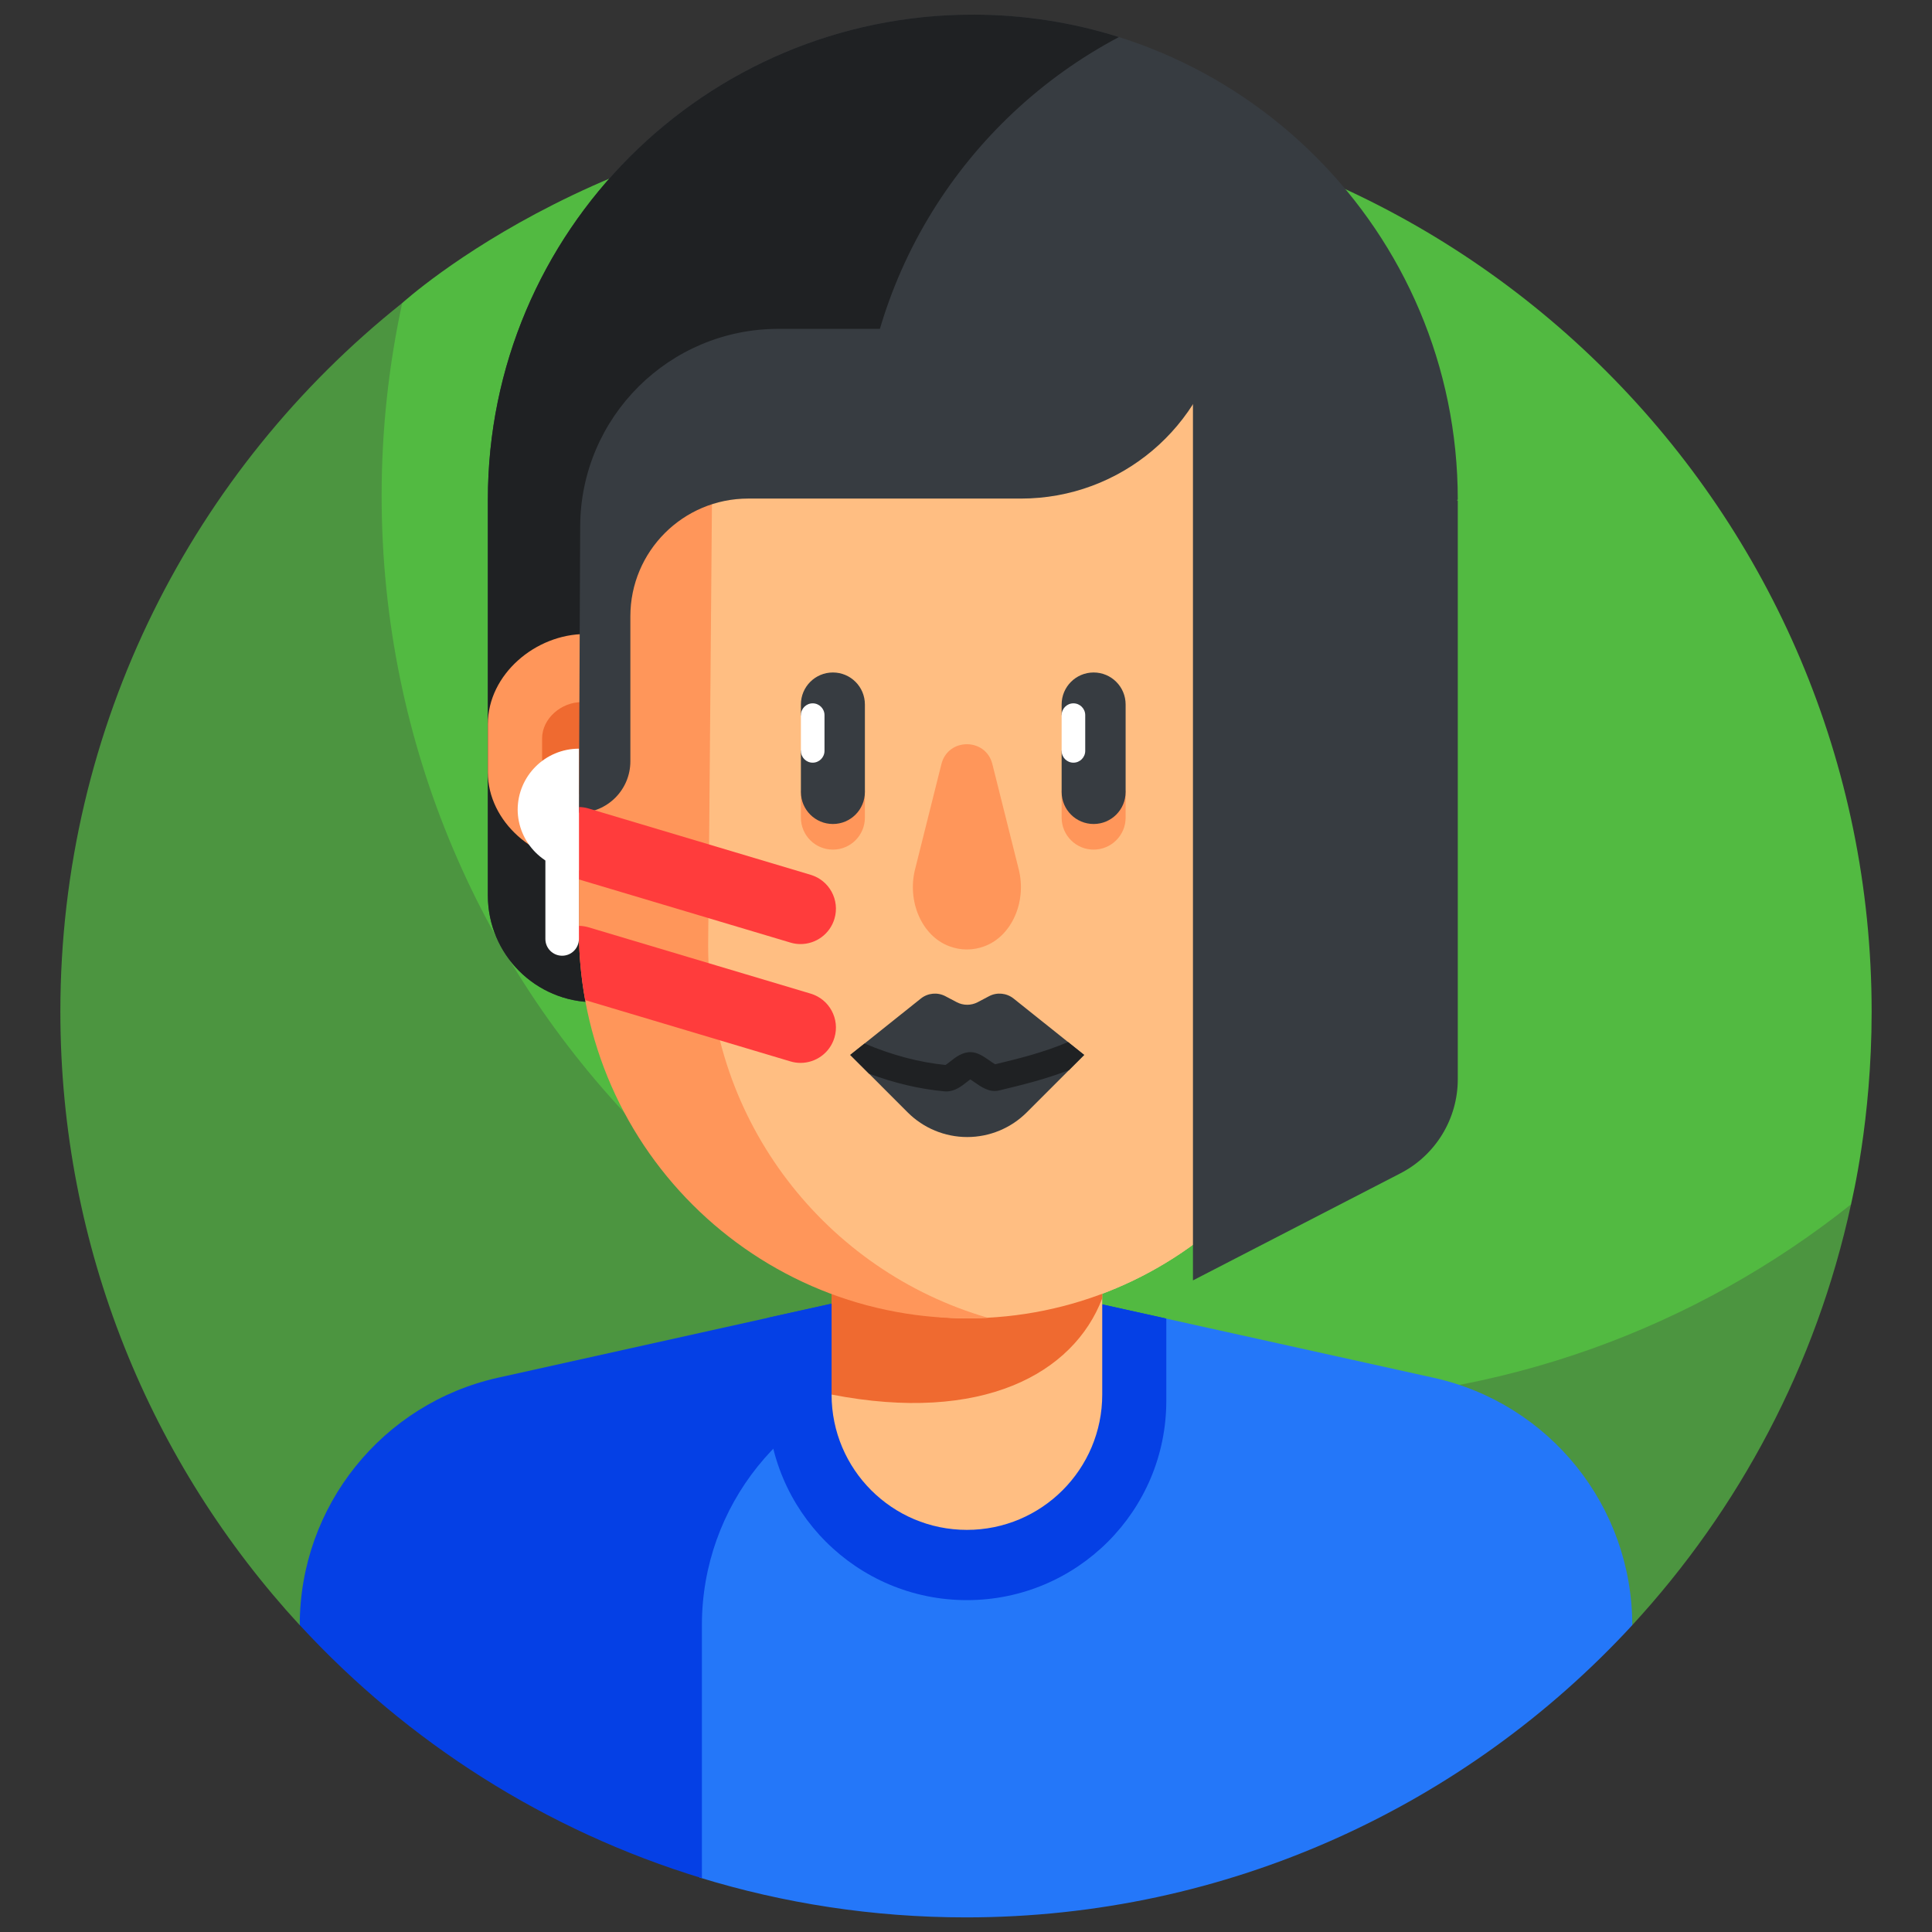 <svg width="66" height="66" viewBox="0 0 66 66" fill="none" xmlns="http://www.w3.org/2000/svg">
<rect x="0" y="0" width="66" height="66" fill="#333333" stroke="none"/>
<g clip-path="url(#clip0_474_10419)">
<path d="M33 3.625C21.094 3.625 13.76 10.341 13.74 10.352C13.74 10.352 13.435 10.732 13.378 10.986C12.915 13.042 12.482 15.798 12.482 17.809C12.482 34.895 26.891 48.743 43.977 48.743C50.557 48.743 57.877 45.59 62.777 41.798C62.886 41.713 63.234 41.143 63.234 41.143C63.255 41.012 63.938 38.295 63.938 34.563C63.938 17.477 50.086 3.625 33 3.625Z" fill="#52BA41"/>
<path d="M43.975 47.869C26.888 47.869 13.037 34.018 13.037 16.931C13.037 14.673 13.281 12.472 13.74 10.352C6.625 16.02 2.062 24.758 2.062 34.562C2.062 42.646 5.162 50.005 10.238 55.517L55.76 55.518C59.408 51.56 62.044 46.638 63.234 41.143C57.949 45.352 51.257 47.869 43.975 47.869Z" fill="#4C9540"/>
<path d="M33.233 0.5C24.083 0.5 16.666 7.917 16.666 17.067V30.59C16.666 32.604 18.299 34.237 20.313 34.237L49.8 17.067C49.8 7.917 42.382 0.5 33.233 0.5Z" fill="#373C41"/>
<path d="M29.352 28.999C29.352 28.861 29.366 28.729 29.386 28.598V15.922C29.386 9.564 32.969 4.043 38.224 1.266C36.649 0.769 34.972 0.5 33.233 0.5C24.083 0.5 16.666 7.917 16.666 17.067V30.59C16.666 32.604 18.299 34.237 20.313 34.237H29.352V28.999Z" fill="#1F2123"/>
<path d="M19.997 29.462L20.413 26.153L19.997 21.66C18.298 21.66 16.666 23.038 16.666 24.738V26.384C16.666 28.084 18.298 29.462 19.997 29.462Z" fill="#FF965A"/>
<path d="M19.863 27.135L20.031 25.8L19.863 23.986C19.177 23.986 18.519 24.542 18.519 25.228V25.893C18.519 26.579 19.177 27.135 19.863 27.135Z" fill="#EF6A30"/>
<path d="M48.975 47.067L39.846 45.047L32.746 45.265C27.814 45.417 23.894 49.459 23.894 54.394V64.138C26.773 65.023 29.831 65.501 33 65.501C41.951 65.501 50.082 61.678 55.761 55.518C55.76 51.458 52.939 47.944 48.975 47.067Z" fill="#2477F9"/>
<path d="M10.24 55.513V55.515C13.922 59.513 18.645 62.538 23.978 64.162V55.513C23.978 51.455 26.797 47.942 30.759 47.063L39.845 45.046L32.966 43.523L17.02 47.063C13.059 47.942 10.24 51.455 10.24 55.513Z" fill="#0540E5"/>
<path d="M33.031 54.663C36.793 54.663 39.843 51.614 39.843 47.851V45.045L32.966 43.523L26.219 45.021V47.851C26.219 51.614 29.268 54.663 33.031 54.663Z" fill="#0540E5"/>
<path d="M33.031 52.263C30.477 52.263 28.408 50.193 28.408 47.64L37.654 37.285V47.64C37.654 50.193 35.584 52.263 33.031 52.263Z" fill="#FFBE82"/>
<path d="M45.572 21.063C45.572 16.844 42.865 12.986 38.646 12.986H27.415C26.211 12.986 25.108 13.301 24.146 13.848V36.148C24.146 41.015 28.061 44.998 32.928 45.035C32.962 45.035 32.996 45.035 33.031 45.035C40.279 45.035 46.156 39.159 46.156 31.91V27.767L45.572 21.063Z" fill="#FFBE82"/>
<path d="M28.408 37.285V47.64C33.548 48.639 36.67 46.927 37.654 44.354V37.285H28.408Z" fill="#EF6A30"/>
<path d="M45.572 21.063C45.572 16.844 42.865 12.986 38.646 12.986H27.415C26.211 12.986 25.108 13.301 24.146 13.848V36.148C24.146 41.015 28.061 44.998 32.928 45.035C32.962 45.035 32.996 45.035 33.031 45.035C40.279 45.035 46.156 39.159 46.156 31.91V27.767L45.572 21.063Z" fill="#FFBE82"/>
<path d="M27.36 27.006V27.931C27.36 28.535 27.849 29.024 28.453 29.024C29.057 29.024 29.546 28.535 29.546 27.931V27.006H27.36Z" fill="#FF965A"/>
<path d="M36.267 27.006V27.931C36.267 28.535 36.756 29.024 37.36 29.024C37.964 29.024 38.453 28.535 38.453 27.931V27.006H36.267Z" fill="#FF965A"/>
<path d="M28.453 28.149C27.849 28.149 27.36 27.659 27.36 27.056V25.649L27.763 25.039L27.36 24.429V24.066C27.36 23.462 27.849 22.973 28.453 22.973C29.057 22.973 29.546 23.462 29.546 24.066V27.056C29.546 27.659 29.057 28.149 28.453 28.149Z" fill="#373C41"/>
<path d="M37.36 28.149C36.756 28.149 36.267 27.659 36.267 27.056V25.649L36.67 25.039L36.267 24.429V24.066C36.267 23.462 36.756 22.973 37.36 22.973C37.964 22.973 38.453 23.462 38.453 24.066V27.056C38.453 27.659 37.964 28.149 37.36 28.149Z" fill="#373C41"/>
<path d="M24.191 32.286C24.201 32.049 24.349 13.781 24.349 13.781C21.888 14.936 20.065 17.752 20.065 20.774L19.776 27.767V31.78C19.776 39.356 26.123 45.42 33.742 45.016C28.224 43.414 24.191 38.322 24.191 32.286Z" fill="#FF965A"/>
<path d="M31.259 29.701C30.988 30.786 31.481 31.968 32.426 32.324C32.616 32.396 32.819 32.435 33.031 32.435C33.242 32.435 33.445 32.396 33.635 32.324C34.58 31.968 35.074 30.786 34.802 29.701L33.901 26.103C33.674 25.197 32.387 25.197 32.16 26.103L31.259 29.701Z" fill="#FF965A"/>
<path d="M27.763 26.054C27.54 26.054 27.36 25.873 27.36 25.651V24.43C27.36 24.208 27.54 24.027 27.763 24.027C27.985 24.027 28.166 24.208 28.166 24.43V25.651C28.166 25.873 27.985 26.054 27.763 26.054Z" fill="white"/>
<path d="M36.67 26.054C36.447 26.054 36.267 25.873 36.267 25.651V24.43C36.267 24.208 36.447 24.027 36.67 24.027C36.892 24.027 37.073 24.208 37.073 24.43V25.651C37.073 25.873 36.892 26.054 36.67 26.054Z" fill="white"/>
<path d="M19.82 17.978L19.776 27.767C20.747 27.767 21.534 26.98 21.534 26.009C21.534 25.275 21.534 23.107 21.534 21.056C21.534 18.833 23.335 17.032 25.558 17.032H34.879C38.275 17.032 41.176 14.582 41.745 11.234H26.593C22.864 11.234 19.836 14.248 19.82 17.978Z" fill="#373C41"/>
<path d="M47.843 40.081L40.753 43.74V10.707L49.8 17.105V36.868C49.8 38.221 49.044 39.46 47.843 40.081Z" fill="#373C41"/>
<path d="M37.037 36.038L34.626 34.112C34.387 33.921 34.057 33.889 33.787 34.032L33.4 34.236C33.176 34.354 32.907 34.354 32.683 34.236L32.296 34.032C32.025 33.889 31.696 33.921 31.457 34.112L29.046 36.038L31.008 38.001C31.547 38.54 32.279 38.843 33.042 38.843C33.804 38.843 34.535 38.54 35.075 38.001L37.037 36.038Z" fill="#373C41"/>
<path d="M37.037 36.038L36.486 35.598C35.655 35.952 34.817 36.16 33.996 36.357C33.938 36.325 33.849 36.262 33.79 36.221C33.584 36.077 33.388 35.945 33.153 35.942C32.861 35.945 32.641 36.12 32.464 36.26C32.414 36.3 32.343 36.356 32.301 36.381C31.402 36.292 30.476 36.046 29.534 35.648L29.045 36.038L29.686 36.678C30.557 37.002 31.418 37.204 32.26 37.282C32.283 37.285 32.305 37.285 32.327 37.285C32.623 37.285 32.853 37.102 33.025 36.966C33.06 36.938 33.107 36.901 33.147 36.873C33.188 36.9 33.235 36.933 33.272 36.959C33.521 37.133 33.803 37.331 34.125 37.253C34.879 37.072 35.693 36.876 36.519 36.556L37.037 36.038Z" fill="#1F2123"/>
<path d="M27.694 29.885L20.109 27.62C20.001 27.587 19.892 27.572 19.784 27.57L19.776 27.768V30.043L27.002 32.2C27.117 32.235 27.234 32.251 27.348 32.251C27.869 32.251 28.349 31.912 28.506 31.388C28.697 30.749 28.333 30.076 27.694 29.885Z" fill="#FF3C3C"/>
<path d="M27.694 33.944L20.109 31.679C19.998 31.646 19.886 31.63 19.776 31.629V31.782C19.776 32.596 19.85 33.392 19.99 34.165L27.002 36.259C27.117 36.294 27.234 36.31 27.348 36.31C27.869 36.31 28.349 35.971 28.506 35.447C28.697 34.808 28.333 34.135 27.694 33.944Z" fill="#FF3C3C"/>
<path d="M17.684 27.643C17.684 28.798 18.62 29.735 19.776 29.735V25.576C18.62 25.576 17.684 26.513 17.684 27.668V27.643Z" fill="white"/>
<path d="M19.203 32.649C18.887 32.649 18.631 32.393 18.631 32.077V27.791C18.631 27.475 18.887 27.219 19.203 27.219C19.519 27.219 19.776 27.475 19.776 27.791V32.077C19.776 32.393 19.52 32.649 19.203 32.649Z" fill="white"/>
</g>
<defs>
<clipPath id="clip0_474_10419">
<rect width="65" height="65" fill="white" transform="translate(0.5 0.5)"/>
</clipPath>
</defs>
</svg>
